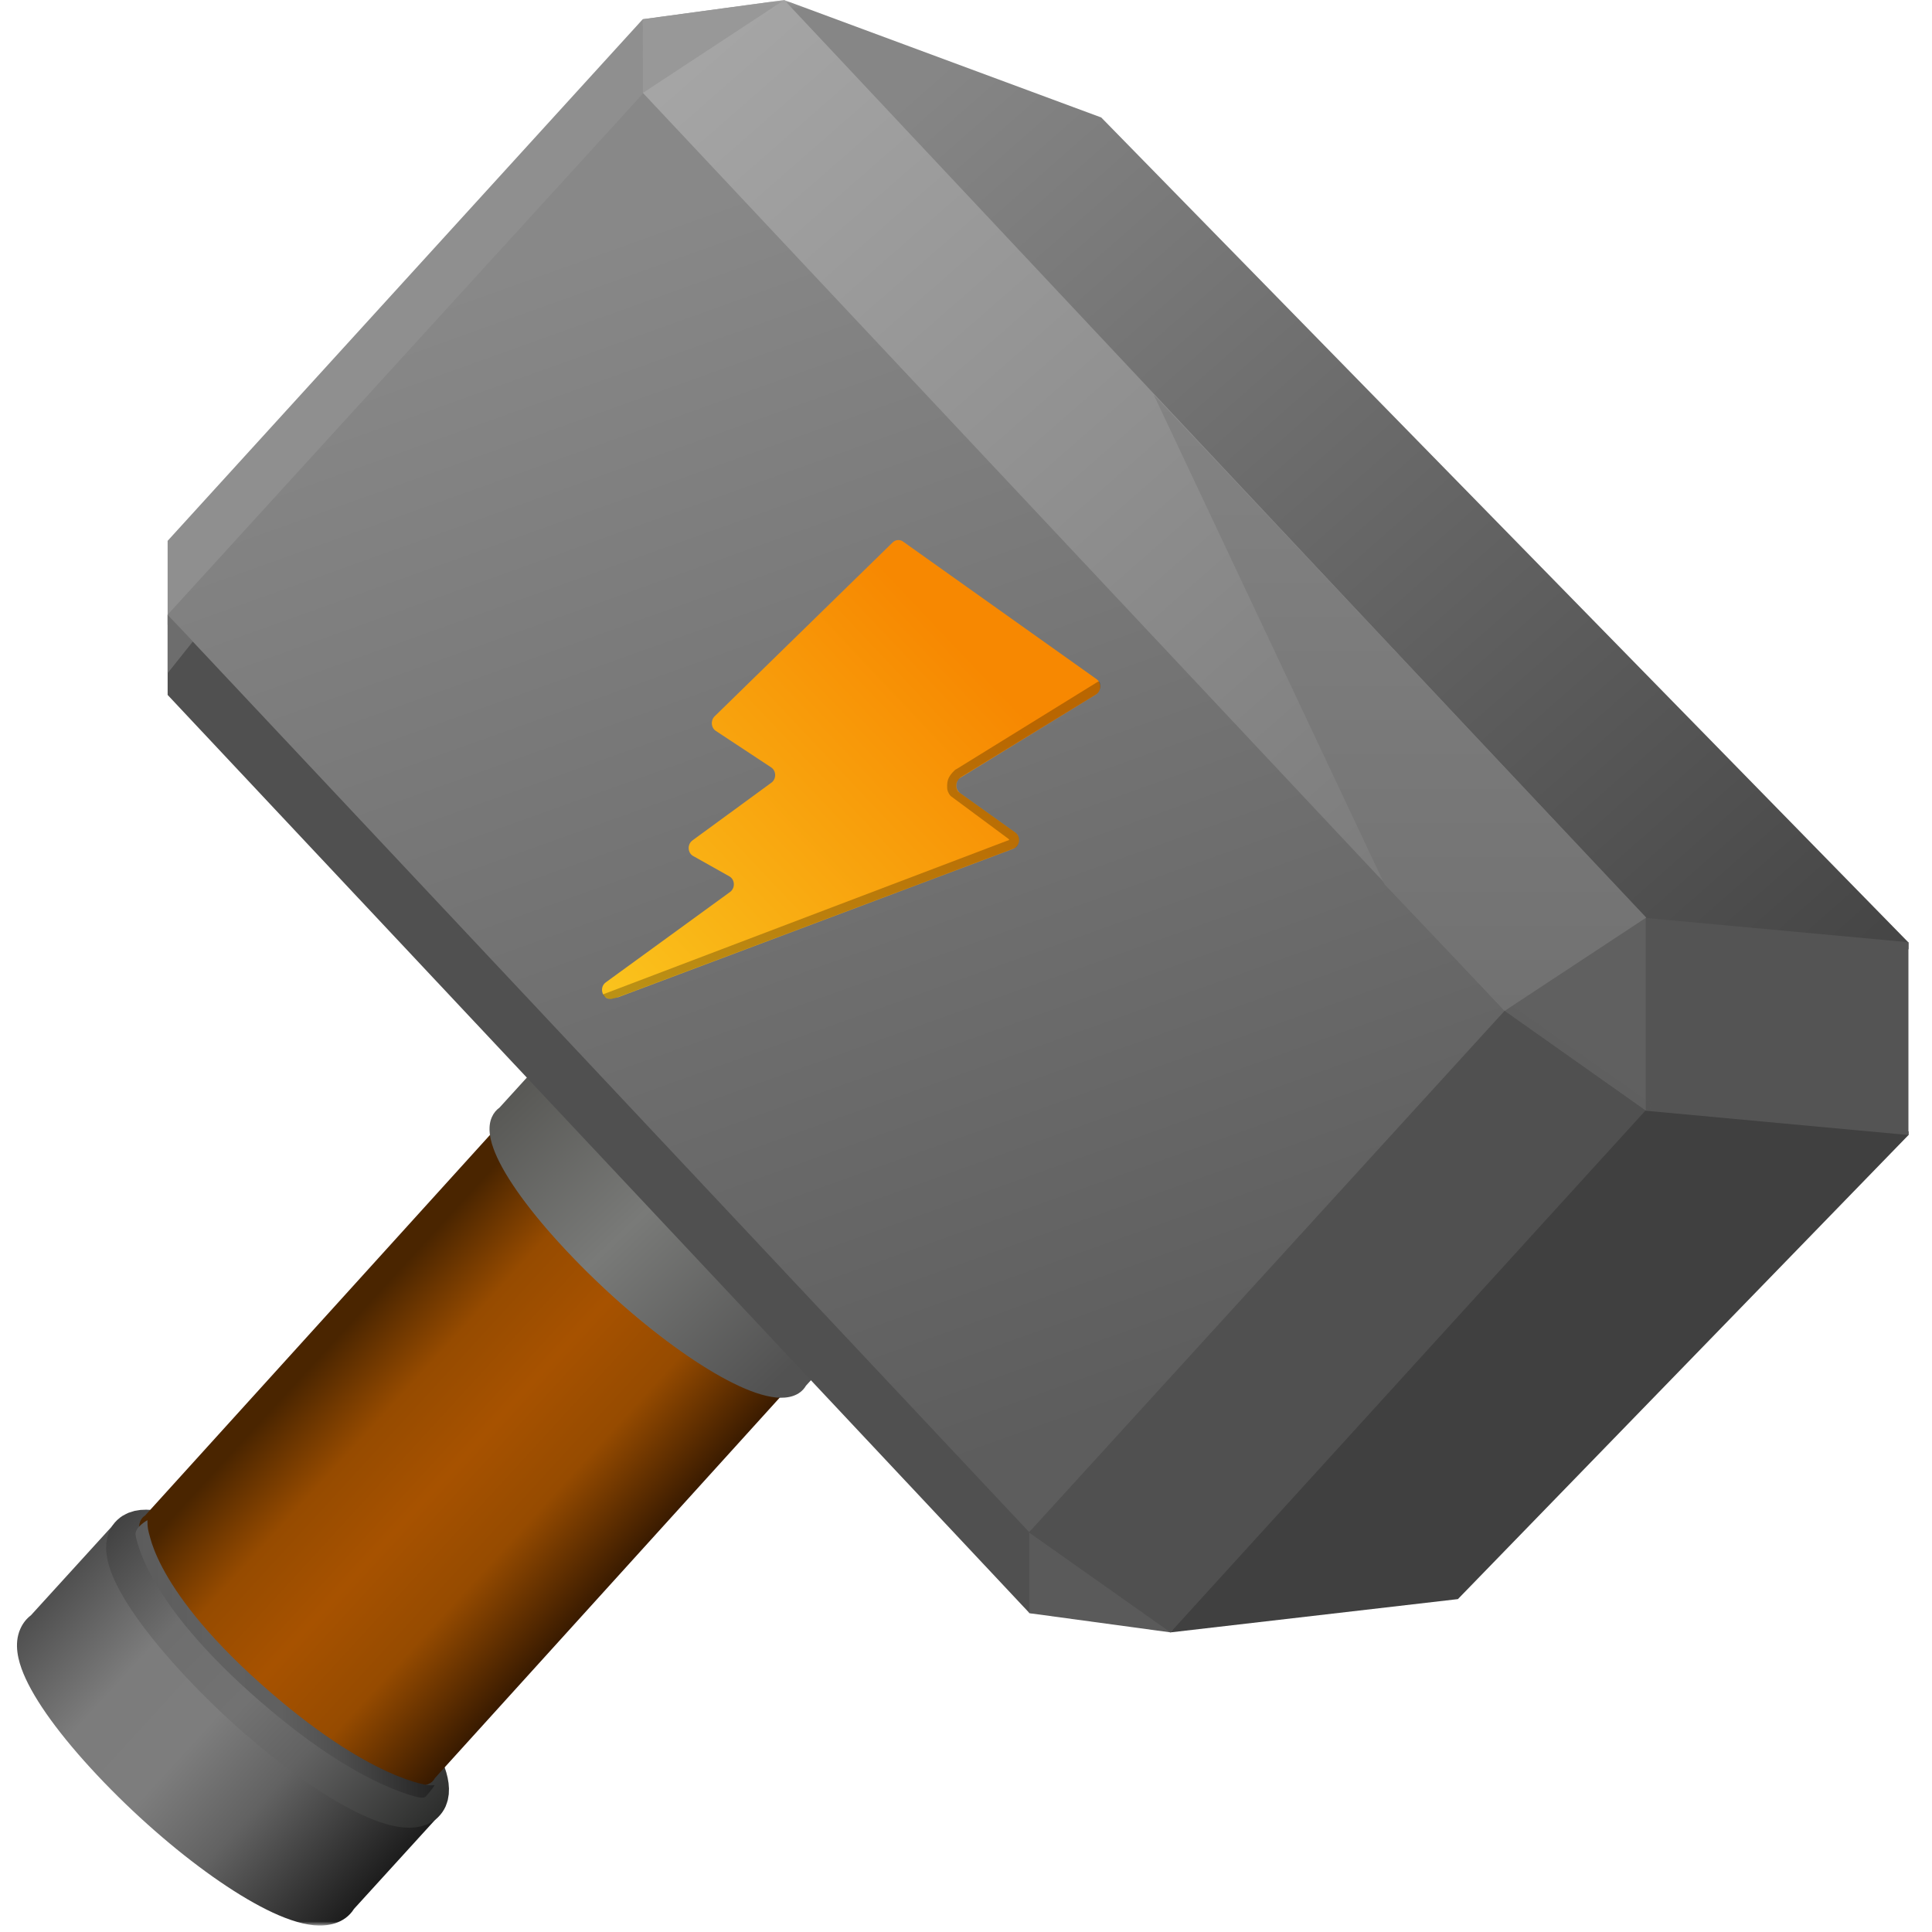 <svg width="291" height="291" fill="none" version="1.1" viewBox="0 0 291 291" xmlns="http://www.w3.org/2000/svg" xmlns:xlink="http://www.w3.org/1999/xlink">
<path d="m26.566 81.999v22.885l128.54 136.94 21.04 2.861 43.002-5.168 67.087-69.024v-28.699l-120.43-123.01-47.155-17.533-21.316 2.953z" fill="#747474" mask="url(#mask827)"/>
<path d="m17.108 265.01c-10.822-11.528-14.308-20.027-7.966-19.431 6.335 0.602 19.685 10.041 30.507 21.568 10.822 11.528 14.308 20.028 7.973 19.432-6.343-0.603-19.693-10.041-30.514-21.569z" fill="#686868" mask="url(#mask977)"/>
<path d="m53.321 287.52c-1.428 2.271-4.061 2.65-6.019 2.466-2.204-0.21-4.674-1.128-7.126-2.347-2.512-1.249-5.267-2.947-8.108-4.954-5.682-4.017-11.898-9.413-17.457-15.334-5.489-5.847-9.417-11.223-11.092-15.307-0.765-1.865-1.47-4.418-0.461-6.693 0.397-0.896 0.952-1.561 1.593-2.047l12.848-14.107 48.614 44.276z" clip-rule="evenodd" fill="url(#paint0_linear_45_136)" fill-rule="evenodd" mask="url(#mask962)"/>
<path d="m30.534 250.27c-10.822-11.528-14.308-20.027-7.973-19.425 6.343 0.603 19.692 10.035 30.514 21.562 10.822 11.534 14.308 20.035 7.973 19.432-6.343-0.603-19.692-10.034-30.514-21.569z" mask="url(#mask1052)" stroke="url(#paint1_linear_45_136)" stroke-linecap="round" stroke-linejoin="round" stroke-width="6.85"/>
<path d="m65.498 267.83c-0.418 0.839-1.378 1.23-2.916 1.085-6.336-0.603-19.686-10.041-30.507-21.569-9.144-9.733-13.052-17.309-10.228-19.068l53.103-58.598 43.549 39.666z" clip-rule="evenodd" fill="url(#paint2_linear_45_136)" fill-rule="evenodd" mask="url(#mask1097)"/>
<path d="m85.452 188.45c10.822 11.533 24.171 20.965 30.508 21.568 6.342 0.603 2.856-7.897-7.966-19.432-10.822-11.527-24.172-20.959-30.515-21.562-6.335-0.603-2.849 7.898 7.973 19.426z" fill="#a56c4a" mask="url(#mask1082)"/>
<path d="m121.4 208.71c-0.926 1.575-2.744 1.948-4.476 1.786-1.895-0.18-4.142-0.991-6.524-2.175-2.412-1.2-5.09-2.847-7.881-4.819-5.583-3.947-11.712-9.266-17.197-15.108-5.45-5.805-9.202-10.997-10.756-14.783-0.74-1.805-1.184-3.764-0.483-5.347 0.278-0.628 0.679-1.097 1.157-1.438l12.976-14.255 46.092 41.959z" clip-rule="evenodd" fill="url(#paint3_linear_45_136)" fill-rule="evenodd" mask="url(#mask992)"/>
<path d="m99.996 172.49c10.822 11.528 24.172 20.959 30.514 21.562 6.336 0.603 2.85-7.897-7.973-19.432-10.821-11.527-24.171-20.959-30.513-21.561-6.335-0.603-2.849 7.897 7.973 19.431z" fill="#9e9e9e" mask="url(#mask812)" stroke="#9e9e9e" stroke-linecap="round" stroke-linejoin="round" stroke-width="3.425"/>
<path d="m287.46 141.96v1.023l-40.503-3.867-130.18-138.34 1.348-0.77 47.745 17.688z" fill="url(#paint4_linear_45_136)" mask="url(#mask842)"/>
<path d="m219.59 240.86-43.292 5.013-0.37-0.268 71.412-78.726h0.422l39.709 3.529v0.542z" fill="#404040" mask="url(#mask1022)"/>
<path d="m96.834 2.893 21.288-2.89 1.58 1.819-24.009 13.01z" fill="#9f9f9f" mask="url(#mask1112)"/>
<path d="m25.25 92.625-5e-4 12.047 129.76 138.24 0.621 0.114v-14.812l-129.77-136.24z" fill="#505050" mask="url(#mask1187)"/>
<path d="m96.84 2.866-71.592 78.595v12.644l71.598-78.481z" fill="#8f8f8f" mask="url(#mask1172)"/>
<path d="m25.25 92.529v8.859l3.796-4.758z" fill="#6d6d6d" mask="url(#mask1127)"/>
<path d="m96.84 2.893 21.288-2.89-21.288 13.993z" fill="#989898" mask="url(#mask1007)"/>
<path d="m98.142 13.241-1.239 0.779-71.658 78.576 130.81 139.28 72.672-79.699z" fill="url(#paint5_linear_45_136)" mask="url(#mask1037)"/>
<path d="m165.15 102.28-29.144-20.719c-0.479-0.336-1.117-0.281-1.548 0.137l-26.823 26.2c-0.63 0.623-0.541 1.712 0.172 2.184l8.349 5.507c0.788 0.521 0.802 1.74 0.028 2.302l-11.884 8.691c-0.802 0.583-0.747 1.877 0.102 2.35l5.459 3.068c0.85 0.473 0.905 1.761 0.104 2.35l-18.713 13.609c-1.171 0.85-0.404 2.802 0.966 2.466l0.911-0.226 59.494-22.356c0.993-0.377 1.178-1.815 0.309-2.439l-8.336-5.959c-0.781-0.561-0.726-1.829 0.103-2.335l20.356-12.493c0.829-0.507 0.884-1.775 0.096-2.336z" fill="url(#paint6_linear_45_136)" mask="url(#mask872)"/>
<path d="m176.3 245.87-21.288-2.894v-12.326l0.249-0.257 21.381 15.193z" fill="#5a5a5a" mask="url(#mask1067)"/>
<path d="m247.89 138.24-21.288 13.993-129.76-138.23 21.288-13.993z" fill="url(#paint7_linear_45_136)" mask="url(#mask857)"/>
<g>
<path d="m287.45 170.96-39.987-3.7v-29.035l39.987 3.694z" fill="#545454" mask="url(#mask1157)"/>
<path d="m247.86 167.25-71.562 78.619-21.322-15.057 71.838-78.774 21.047 14.696z" fill="#505050" mask="url(#mask947)"/>
<path d="m247.89 167.27v-29.034l-0.17-0.239-21.257 14.015 0.139 0.217z" fill="#606060" mask="url(#mask932)"/>
<path d="m165.75 103.4c0 0.379-0.259 0.937-0.582 1.135l-20.503 12.549c-0.054 0.053-0.126 0.126-0.203 0.212-0.173 0.197-0.316 0.406-0.37 0.572-0.171 0.516-0.012 1.098 0.234 1.389l8.433 6.022 0.034 0.032c0.077 0.074 0.236 0.14 0.303 0.222 0.095 0.113 0.423 0.482 0.399 0.977-0.023 0.495-0.207 1.059-0.702 1.245l-59.65 22.407c-0.354 0.133-1.195 0.422-1.523 0.258-0.328-0.165-0.773-0.328-0.773-0.657l61.176-23.253c-0.017-0.027-0.04-0.057-0.067-0.089-0.028-0.034-0.056-0.064-0.076-0.086 0 0-8.447-6.268-8.618-6.386-0.172-0.119-0.473-0.514-0.586-1.086-0.028-0.384-0.04-0.959 0.113-1.424 0.143-0.433 0.434-0.81 0.644-1.048 0.112-0.127 0.216-0.231 0.293-0.305 0.038-0.037 0.07-0.066 0.093-0.087l0.029-0.025 8e-3 -8e-3 5e-3 -4e-3c0.066-0.057 0.141-0.099 0.218-0.126l21.256-13.134c0.322-0.198 0.415 0.32 0.415 0.698z" clip-rule="evenodd" fill="#000" fill-rule="evenodd" mask="url(#mask1142)" opacity=".5"/>
</g>
<path d="m248.06 166.52-20.844-14.628" mask="url(#mask917)" opacity=".3" stroke="#606060" stroke-linecap="round" stroke-width="1.37"/>
<path d="m173.76 59.423 34.78 73.777 18.11 19.048 21.305-14.04z" fill="url(#paint8_linear_45_136)" mask="url(#mask887)"/>
<path d="m22.205 228.97c0 1.196 0.091 1.441 0.421 2.669 0.266 0.991 0.796 2.501 1.848 4.49 2.104 3.978 6.3 9.876 14.66 17.354 8.368 7.484 14.827 11.343 19.156 13.33 2.164 0.993 3.797 1.519 4.872 1.795 0.538 0.138 0.936 0.214 1.192 0.255 0.418 0.066 0.736 0.037 1.107 0.037-0.272 0.453-1.029 1.364-1.349 1.698-0.32 0.333-1.192 0.091-1.547 0-1.198-0.308-2.86-0.875-5.131-1.917-4.543-2.085-11.172-6.067-19.669-13.667-8.505-7.606-12.868-13.69-15.107-17.925-1.12-2.118-1.708-3.771-2.016-4.917-0.154-0.573-0.172-0.709-0.218-1.022-0.122-0.835 1.019-1.742 1.781-2.18z" clip-rule="evenodd" fill="url(#linearGradient29035)" fill-rule="evenodd" mask="url(#mask902)"/>
<defs>
<linearGradient id="paint0_linear_45_136" x1="7.737" x2="55.768" y1="240.47" y2="284.46" gradientUnits="userSpaceOnUse">
<stop stop-color="#505050" offset="0"/>
<stop stop-color="#7c7c7c" offset=".25"/>
<stop stop-color="#7d7d7d" offset=".468"/>
<stop stop-color="#626262" offset=".68"/>
<stop stop-color="#1e1e1e" offset=".999"/>
</linearGradient>
<linearGradient id="paint1_linear_45_136" x1="17.08" x2="64" y1="230.15" y2="275.48" gradientUnits="userSpaceOnUse">
<stop stop-color="#434343" offset="0"/>
<stop stop-color="#6e6e6e" offset=".258"/>
<stop stop-color="#727272" offset=".5"/>
<stop stop-color="#626262" offset=".679"/>
<stop stop-color="#2d2e2d" offset="1"/>
</linearGradient>
<linearGradient id="paint2_linear_45_136" x1="53.365" x2="94.459" y1="198.64" y2="236.31" gradientUnits="userSpaceOnUse">
<stop stop-color="#4a2500" offset="0"/>
<stop stop-color="#964b00" offset=".235"/>
<stop stop-color="#a75200" offset=".47"/>
<stop stop-color="#964b00" offset=".716"/>
<stop stop-color="#381a00" offset="1"/>
</linearGradient>
<linearGradient id="paint3_linear_45_136" x1="73.735" x2="114.28" y1="167.69" y2="210.53" gradientUnits="userSpaceOnUse">
<stop stop-color="#585855" offset="0"/>
<stop stop-color="#797a78" offset=".457"/>
<stop stop-color="#525252" offset="1"/>
</linearGradient>
<linearGradient id="paint4_linear_45_136" x1="152.68" x2="279.39" y1=".004" y2="143.84" gradientUnits="userSpaceOnUse">
<stop stop-color="#868686" offset="0"/>
<stop stop-color="#464646" offset="1"/>
</linearGradient>
<linearGradient id="paint5_linear_45_136" x1="104.74" x2="169.81" y1="30.826" y2="212.33" gradientUnits="userSpaceOnUse">
<stop stop-color="#888" offset="0"/>
<stop stop-color="#5d5d5d" offset="1"/>
</linearGradient>
<linearGradient id="paint6_linear_45_136" x1="150.58" x2="91.253" y1="91.919" y2="147.96" gradientUnits="userSpaceOnUse">
<stop stop-color="#f78801" offset=".099"/>
<stop stop-color="#fac21c" offset="1"/>
</linearGradient>
<linearGradient id="paint7_linear_45_136" x1="115.01" x2="234.87" y1=".004" y2="136.99" gradientUnits="userSpaceOnUse">
<stop stop-color="#a5a5a5" offset="0"/>
<stop stop-color="#777" offset="1"/>
</linearGradient>
<linearGradient id="paint8_linear_45_136" x1="210.91" x2="210.91" y1="59.423" y2="152.35" gradientUnits="userSpaceOnUse">
<stop stop-color="#838383" offset="0"/>
<stop stop-color="#717171" offset="1"/>
</linearGradient>
<mask id="mask812" maskUnits="userSpaceOnUse">
<path d="m290.03 0h-290.03v290.03h290.03z" fill="#fff"/>
</mask>
<mask id="mask827" maskUnits="userSpaceOnUse">
<path d="m290.03 0h-290.03v290.03h290.03z" fill="#fff"/>
</mask>
<mask id="mask842" maskUnits="userSpaceOnUse">
<path d="m290.03 0h-290.03v290.03h290.03z" fill="#fff"/>
</mask>
<mask id="mask857" maskUnits="userSpaceOnUse">
<path d="m290.03 0h-290.03v290.03h290.03z" fill="#fff"/>
</mask>
<mask id="mask872" maskUnits="userSpaceOnUse">
<path d="m290.03 0h-290.03v290.03h290.03z" fill="#fff"/>
</mask>
<mask id="mask887" maskUnits="userSpaceOnUse">
<path d="m290.03 0h-290.03v290.03h290.03z" fill="#fff"/>
</mask>
<mask id="mask902" maskUnits="userSpaceOnUse">
<path d="m290.03 0h-290.03v290.03h290.03z" fill="#fff"/>
</mask>
<mask id="mask917" maskUnits="userSpaceOnUse">
<path d="m290.03 0h-290.03v290.03h290.03z" fill="#fff"/>
</mask>
<mask id="mask932" maskUnits="userSpaceOnUse">
<path d="m290.03 0h-290.03v290.03h290.03z" fill="#fff"/>
</mask>
<mask id="mask947" maskUnits="userSpaceOnUse">
<path d="m290.03 0h-290.03v290.03h290.03z" fill="#fff"/>
</mask>
<mask id="mask962" maskUnits="userSpaceOnUse">
<path d="m290.03 0h-290.03v290.03h290.03z" fill="#fff"/>
</mask>
<mask id="mask977" maskUnits="userSpaceOnUse">
<path d="m290.03 0h-290.03v290.03h290.03z" fill="#fff"/>
</mask>
<mask id="mask992" maskUnits="userSpaceOnUse">
<path d="m290.03 0h-290.03v290.03h290.03z" fill="#fff"/>
</mask>
<mask id="mask1007" maskUnits="userSpaceOnUse">
<path d="m290.03 0h-290.03v290.03h290.03z" fill="#fff"/>
</mask>
<mask id="mask1022" maskUnits="userSpaceOnUse">
<path d="m290.03 0h-290.03v290.03h290.03z" fill="#fff"/>
</mask>
<mask id="mask1037" maskUnits="userSpaceOnUse">
<path d="m290.03 0h-290.03v290.03h290.03z" fill="#fff"/>
</mask>
<mask id="mask1052" maskUnits="userSpaceOnUse">
<path d="m290.03 0h-290.03v290.03h290.03z" fill="#fff"/>
</mask>
<mask id="mask1067" maskUnits="userSpaceOnUse">
<path d="m290.03 0h-290.03v290.03h290.03z" fill="#fff"/>
</mask>
<mask id="mask1082" maskUnits="userSpaceOnUse">
<path d="m290.03 0h-290.03v290.03h290.03z" fill="#fff"/>
</mask>
<mask id="mask1097" maskUnits="userSpaceOnUse">
<path d="m290.03 0h-290.03v290.03h290.03z" fill="#fff"/>
</mask>
<mask id="mask1112" maskUnits="userSpaceOnUse">
<path d="m290.03 0h-290.03v290.03h290.03z" fill="#fff"/>
</mask>
<mask id="mask1127" maskUnits="userSpaceOnUse">
<path d="m290.03 0h-290.03v290.03h290.03z" fill="#fff"/>
</mask>
<mask id="mask1142" maskUnits="userSpaceOnUse">
<path d="m290.03 0h-290.03v290.03h290.03z" fill="#fff"/>
</mask>
<mask id="mask1157" maskUnits="userSpaceOnUse">
<path d="m290.03 0h-290.03v290.03h290.03z" fill="#fff"/>
</mask>
<mask id="mask1172" maskUnits="userSpaceOnUse">
<path d="m290.03 0h-290.03v290.03h290.03z" fill="#fff"/>
</mask>
<mask id="mask1187" maskUnits="userSpaceOnUse">
<path d="m290.03 0h-290.03v290.03h290.03z" fill="#fff"/>
</mask>
<linearGradient id="linearGradient29035" x1="20.415" x2="65.461" y1="249.87" y2="249.87" gradientUnits="userSpaceOnUse">
<stop stop-color="#5c5c5c" offset="0"/>
<stop stop-color="#616161" offset=".246"/>
<stop stop-color="#606060" offset=".487"/>
<stop stop-color="#4f4f4f" offset=".681"/>
<stop stop-color="#232323" offset="1"/>
</linearGradient>
</defs>
</svg>
